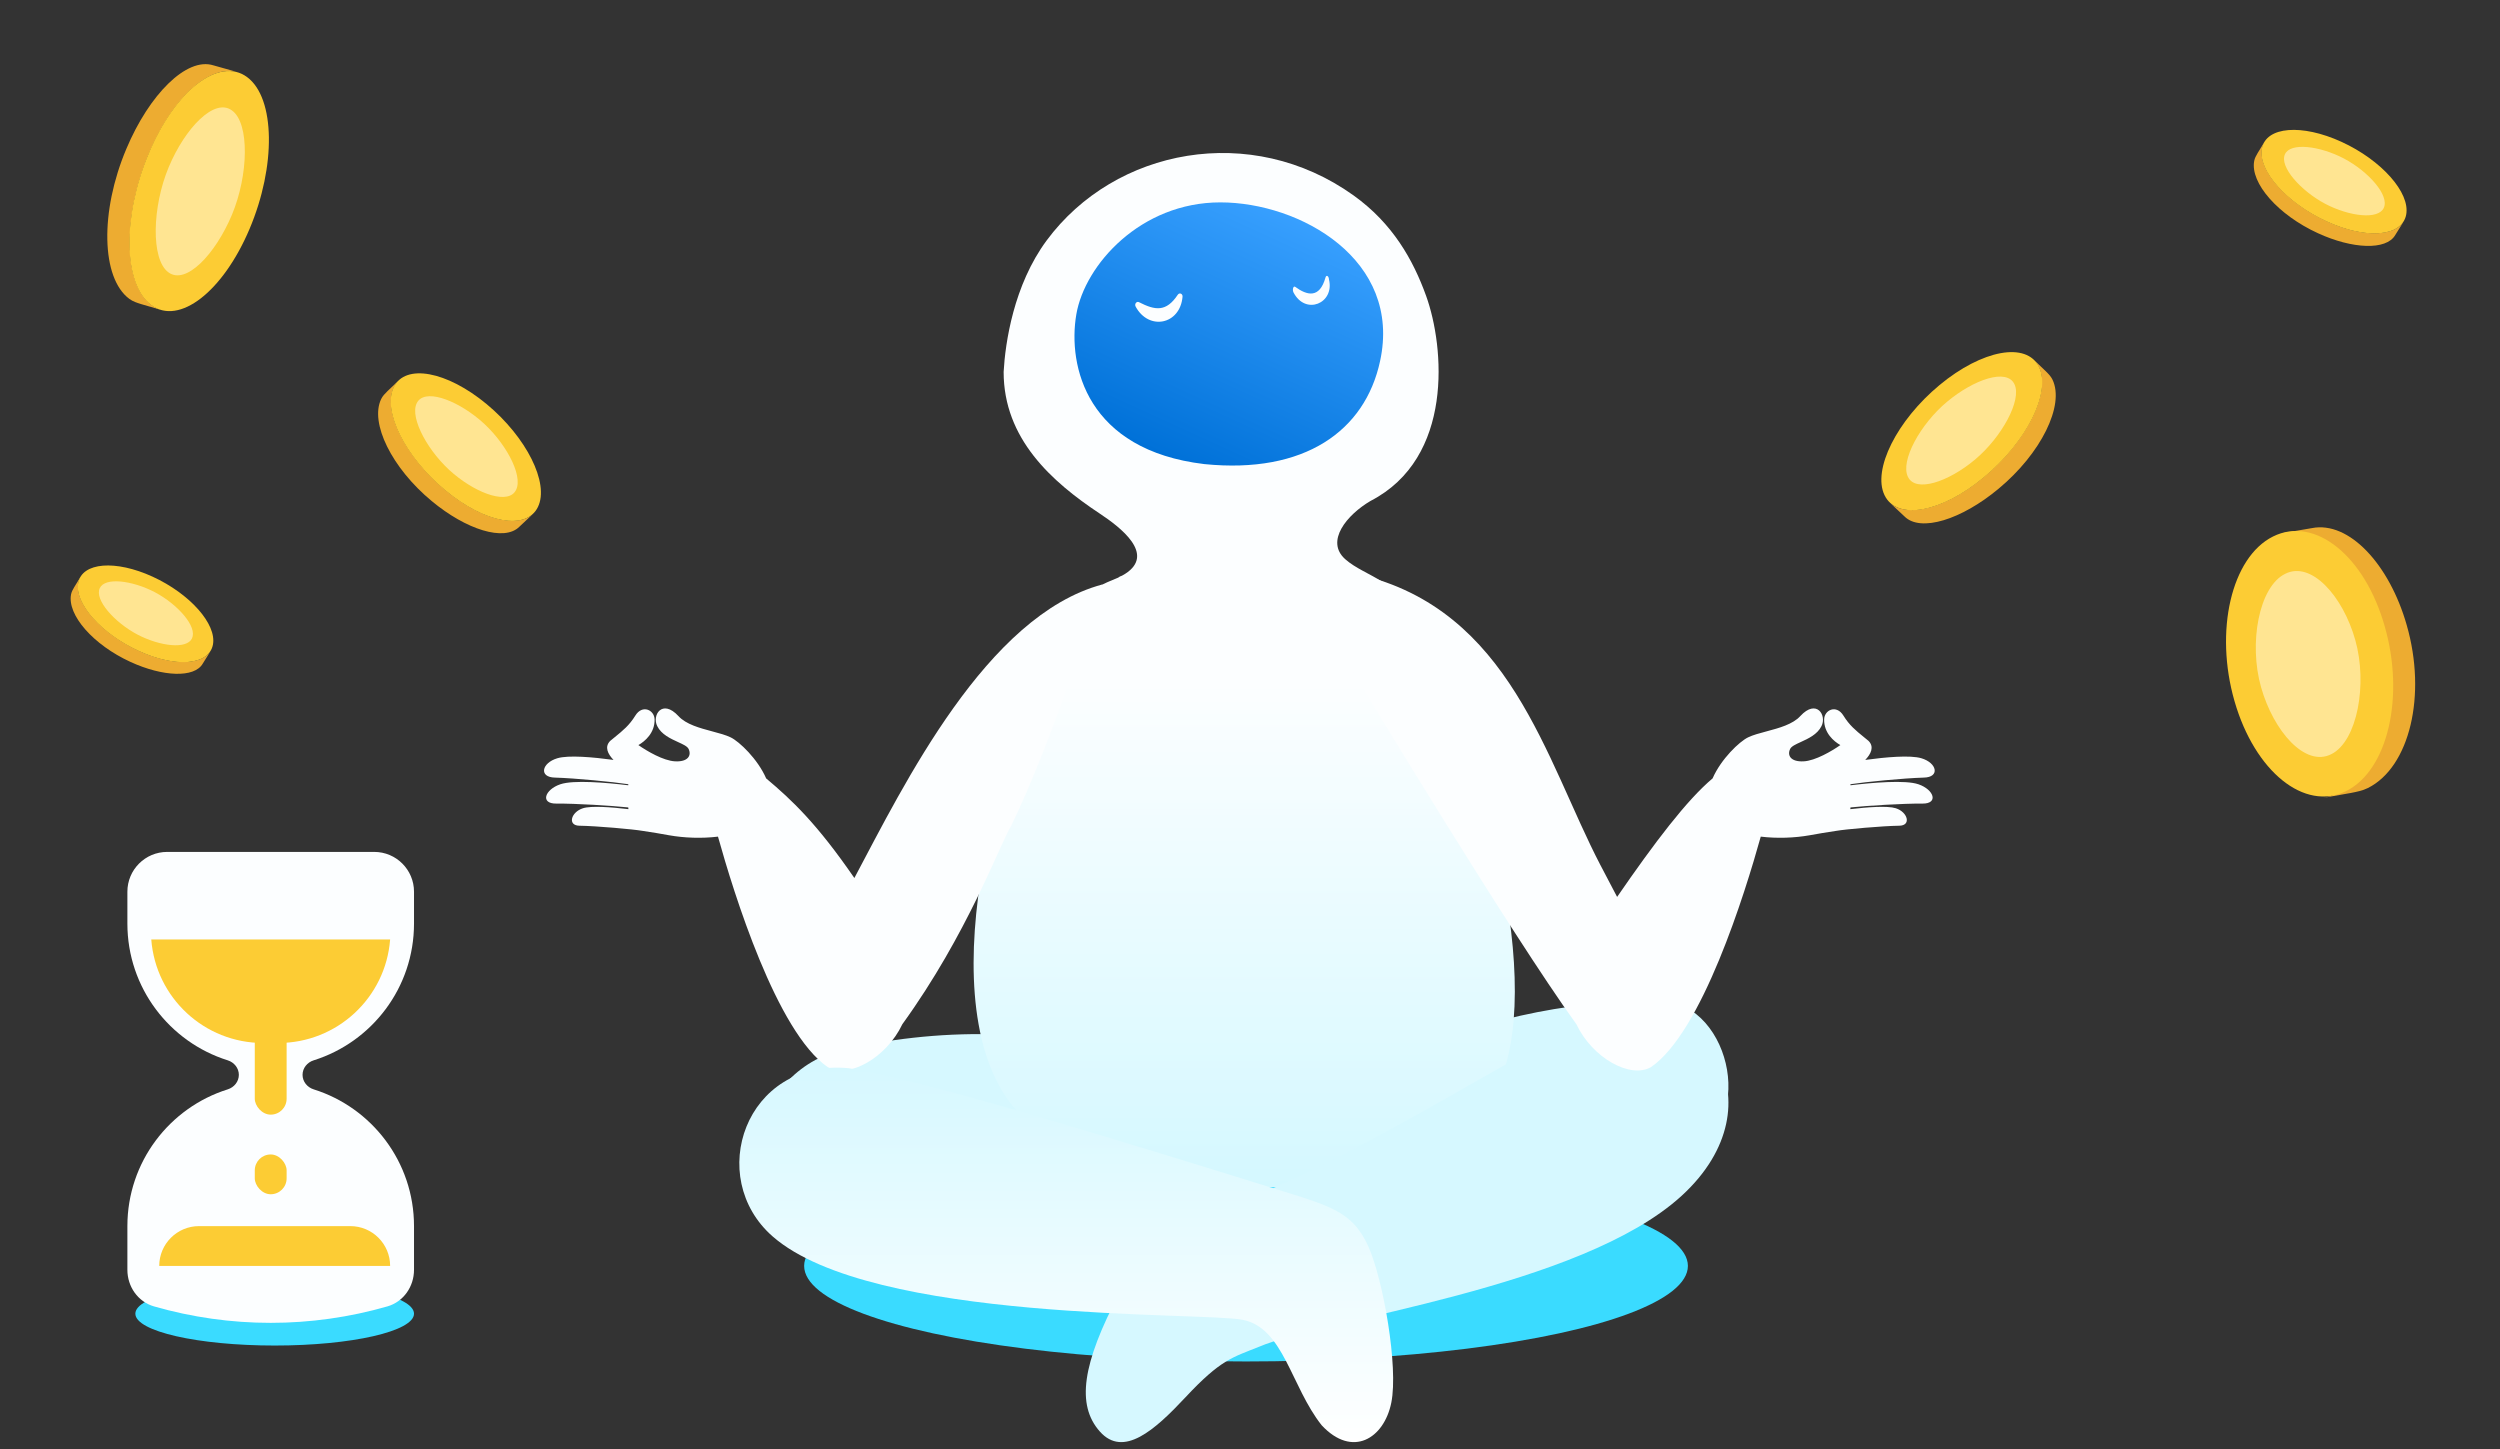 <svg width="314" height="182" viewBox="0 0 314 182" fill="none" xmlns="http://www.w3.org/2000/svg">
<rect x="0" y="0" width="314" height="182" fill="#333333" stroke="none"/>
<ellipse cx="156.5" cy="159" rx="55.5" ry="12" fill="#3ADBFF"/>
<path d="M105.502 131.952C93.768 134.784 90.276 152.929 99.578 155.768C119.224 160.771 131.362 158.986 150.829 152.784C162.464 148.816 154.945 137.487 145.034 133.497C131.595 128.804 117.236 129.12 105.502 131.952Z" fill="#D6F8FF"/>
<path d="M208.715 125.668C217.618 126.234 220.753 141.915 211.491 144.741L167.041 153.01C161.955 153.961 168.216 136.132 173.176 132.958C186.556 128.287 195.477 125.678 208.715 125.668Z" fill="#D6F8FF"/>
<path d="M138.133 64.509C132.067 60.489 126.057 55.091 126.057 46.711C126.254 43.093 127.303 35.814 131.463 30.197C140.044 18.61 157.143 15.336 170.001 24.54C174.905 28.05 177.482 32.613 179.125 37.176C181.426 43.564 182.621 57.517 172.134 62.92C169.19 64.65 166.415 67.966 168.957 70.231C171.499 72.495 176.02 72.917 177.287 78.017C177.89 80.448 179.748 84.3 181.949 88.862C188.444 102.327 195.539 133.232 184.528 140.789C172.536 150.642 149.255 152.534 131.463 142.544C115.979 133.851 123.255 101.068 130.31 87.429C132.37 83.448 134.082 80.138 134.682 78.017C135.488 75.164 136.49 74.121 140.44 72.553C140.508 72.503 140.586 72.451 140.675 72.399C140.675 72.399 140.833 72.385 141.31 72.081C145.195 69.607 140.675 66.194 138.133 64.509Z" fill="url(#paint0_linear_905_7692)"/>
<path d="M173.334 45.372C171.447 54.116 163.859 59.562 151.265 58.29C136.539 56.541 134.078 46.008 135.186 39.489C136.252 33.249 143.267 25.419 153.275 25.419C163.284 25.419 176.124 32.613 173.334 45.372Z" fill="url(#paint1_linear_905_7692)"/>
<path d="M147.93 37.016C146.459 39.238 145.068 38.977 143.055 37.952C142.752 37.8 142.457 38.189 142.638 38.512C144.289 41.56 148.225 40.795 148.528 37.263C148.557 36.883 148.139 36.712 147.93 37.016Z" fill="#FCFEFF"/>
<path d="M200.943 127.824C191.653 130.889 168.788 147.392 147.828 153.879C145.855 154.552 144.808 154.86 140.591 162.429C135.918 171.281 135.175 176.463 138.139 179.798C141.102 183.134 145.027 179.638 148.905 175.49C153.328 170.756 154.767 170.507 158.117 169.161C166.282 165.658 198.553 161.805 211.231 150.176C223.909 138.547 213.952 123.534 200.943 127.824Z" fill="#D6F8FF"/>
<path d="M166.485 34.849C165.73 37.55 164.155 37.101 162.675 36.025C162.452 35.866 162.295 36.342 162.453 36.709C163.957 39.657 167.652 38.101 166.918 35.1C166.895 34.653 166.586 34.479 166.485 34.849Z" fill="#FCFEFF"/>
<path d="M138.45 73.411C123.896 77.305 113.55 98.548 107.308 110.279C102.58 103.413 99.462 100.484 96.229 97.767C95.166 95.326 92.857 93.139 91.778 92.616C91.154 92.314 90.327 92.093 89.454 91.86C87.883 91.44 86.163 90.981 85.212 89.94C83.168 87.726 81.856 89.848 82.552 91.204C83.069 92.247 84.219 92.772 85.151 93.198C85.791 93.49 86.329 93.735 86.489 94.07C86.883 94.891 86.404 95.707 84.794 95.625C83.324 95.555 81.246 94.33 80.181 93.582C81.012 93.111 82.253 92.048 82.216 90.364C82.203 89.189 80.692 88.434 79.797 89.879C79.04 91.102 78.27 91.728 77.232 92.573C77.044 92.726 76.848 92.886 76.641 93.058C75.893 93.816 76.345 94.705 77.056 95.446C74.488 95.096 71.41 94.819 70.007 95.235C68.021 95.825 67.653 97.624 69.694 97.666C72.237 97.739 77.034 98.206 78.919 98.499C78.915 98.542 78.912 98.586 78.908 98.63C76.156 98.3 72.035 97.937 70.372 98.506C68.411 99.177 67.823 100.951 69.868 100.931C72.308 100.909 76.887 101.199 78.907 101.412C78.915 101.486 78.923 101.559 78.933 101.631C76.829 101.381 74.271 101.183 73.222 101.515C71.713 101.994 71.24 103.689 72.777 103.711C74.875 103.737 79.59 104.159 80.677 104.354C80.691 104.356 80.705 104.358 80.719 104.36C80.73 104.361 80.742 104.363 80.753 104.364C81.939 104.535 83.026 104.729 84.023 104.907C85.905 105.243 88.126 105.332 90.179 105.08C92.15 112.159 97.556 129.64 103.97 134.032C106.566 135.52 111.315 132.896 113.337 128.641C121.557 117.267 125.444 106.324 127.01 103.711C132.265 92.951 138.45 73.411 138.45 73.411Z" fill="#FCFEFF"/>
<path d="M170.655 72.14C189.722 76.589 194.11 95.407 201.009 108.649L201.01 108.649C201.745 110.06 202.445 111.404 203.11 112.653C207.838 105.787 211.868 100.484 215.101 97.767C216.163 95.326 218.472 93.139 219.552 92.616C220.175 92.314 221.002 92.093 221.876 91.86C223.446 91.44 225.166 90.981 226.118 89.94C228.161 87.726 229.473 89.847 228.778 91.204C228.26 92.246 227.111 92.772 226.179 93.197C225.539 93.49 225.001 93.735 224.84 94.07C224.446 94.891 224.925 95.707 226.535 95.625C228.006 95.554 230.084 94.329 231.149 93.582C230.317 93.111 229.076 92.048 229.113 90.363C229.126 89.189 230.637 88.434 231.532 89.878C232.29 91.102 233.06 91.728 234.098 92.573C234.285 92.726 234.482 92.885 234.689 93.057C235.437 93.816 234.985 94.704 234.274 95.446C236.842 95.096 239.92 94.818 241.323 95.235C243.308 95.825 243.677 97.624 241.636 97.666C239.093 97.739 234.295 98.206 232.411 98.499C232.414 98.542 232.418 98.586 232.422 98.63C235.174 98.299 239.295 97.937 240.957 98.505C242.918 99.176 243.506 100.951 241.462 100.931C239.022 100.909 234.443 101.199 232.422 101.412C232.415 101.485 232.406 101.559 232.397 101.631C234.5 101.381 237.058 101.182 238.108 101.515C239.616 101.993 240.09 103.689 238.553 103.71C236.454 103.736 231.74 104.159 230.652 104.353C230.638 104.356 230.624 104.358 230.611 104.359C230.599 104.361 230.588 104.363 230.576 104.364C229.39 104.535 228.304 104.729 227.306 104.907C225.424 105.243 223.204 105.332 221.15 105.08C219.18 112.159 213.774 129.64 207.36 134.032C204.764 135.52 200.014 132.896 197.993 128.641C189.772 117.267 171.437 86.866 169.87 84.252C164.615 73.493 164.715 68.714 170.655 72.14Z" fill="#FCFEFF"/>
<path d="M106.542 134.16C115.986 135.61 140.895 143.327 161.792 149.824C167.605 151.628 170.088 152.539 171.906 156.651C173.724 160.762 175.656 171.684 174.747 176.181C173.838 180.678 169.864 183.163 165.997 179.008C162.133 174.125 161.224 166.801 156.11 165.773C150.996 164.745 109.532 166.201 97.054 155.304C88.559 147.881 93.589 132.996 106.542 134.16Z" fill="url(#paint2_linear_905_7692)"/>
<path d="M237.497 63.261L239.206 64.867C241.226 66.887 246.37 65.257 251.005 61.398C256.358 56.962 259.347 50.895 257.792 47.682C257.594 47.27 257.291 46.969 256.946 46.624L255.412 45.16C255.723 45.471 255.837 45.653 256.08 46.091C257.635 49.305 254.5 55.505 249.147 59.941C244.512 63.8 239.73 65.058 237.497 63.261Z" fill="#EDAC31"/>
<path d="M243.61 48.36C238.257 52.796 235.144 58.987 236.699 62.201C238.253 65.414 243.835 64.417 249.195 59.938C254.548 55.501 257.661 49.311 256.106 46.097C254.552 42.883 248.963 43.923 243.61 48.36Z" fill="#FCCC34"/>
<path d="M244.547 50.463C241.196 53.261 238.639 57.903 239.643 59.901C240.605 61.901 244.688 60.541 248.039 57.743C251.39 54.945 253.977 50.259 253.016 48.259C252.061 46.218 247.899 47.665 244.547 50.463Z" fill="#FFE592"/>
<path d="M66.824 64.663L65.228 66.162C63.342 68.049 58.54 66.527 54.212 62.924C49.214 58.782 46.423 53.117 47.875 50.117C48.06 49.732 48.343 49.452 48.665 49.13L50.097 47.763C49.807 48.053 49.7 48.223 49.473 48.632C48.022 51.632 50.948 57.421 55.946 61.564C60.274 65.167 64.739 66.341 66.824 64.663Z" fill="#EDAC31"/>
<path d="M61.114 50.751C66.112 54.893 69.018 60.673 67.567 63.673C66.116 66.674 60.904 65.742 55.899 61.561C50.901 57.418 47.995 51.638 49.447 48.638C50.898 45.637 56.116 46.608 61.114 50.751Z" fill="#FCCC34"/>
<path d="M60.239 52.717C63.368 55.33 65.757 59.664 64.818 61.529C63.92 63.396 60.108 62.127 56.98 59.514C53.85 56.902 51.435 52.527 52.333 50.66C53.224 48.754 57.11 50.105 60.239 52.717Z" fill="#FFE592"/>
<path d="M301.824 27.942L300.847 29.517C299.717 31.473 295.453 31.282 291.121 29.286C286.124 26.997 282.599 22.979 283.129 20.207C283.196 19.852 283.367 19.561 283.559 19.227L284.432 17.796C284.259 18.097 284.208 18.259 284.112 18.643C283.582 21.414 287.245 25.504 292.243 27.794C296.575 29.79 300.486 29.77 301.824 27.942Z" fill="#EDAC31"/>
<path d="M294.103 17.82C299.101 20.11 302.746 24.198 302.215 26.969C301.685 29.74 297.216 30.122 292.204 27.801C287.206 25.511 283.561 21.424 284.091 18.653C284.621 15.882 289.105 15.531 294.103 17.82Z" fill="#FCCC34"/>
<path d="M293.818 19.622C296.951 21.071 299.855 24.09 299.496 25.82C299.17 27.544 295.773 27.342 292.64 25.893C289.506 24.444 286.571 21.397 286.896 19.674C287.208 17.921 290.685 18.172 293.818 19.622Z" fill="#FFE592"/>
<path d="M26.379 81.881L25.466 83.352C24.411 85.177 20.43 85 16.386 83.136C11.719 80.998 8.428 77.247 8.924 74.659C8.986 74.328 9.145 74.056 9.325 73.745L10.14 72.407C9.978 72.689 9.931 72.84 9.841 73.199C9.346 75.786 12.767 79.605 17.433 81.743C21.477 83.606 25.129 83.588 26.379 81.881Z" fill="#EDAC31"/>
<path d="M19.169 72.431C23.836 74.569 27.239 78.385 26.744 80.972C26.249 83.559 22.076 83.916 17.396 81.749C12.73 79.612 9.327 75.795 9.822 73.208C10.317 70.621 14.503 70.293 19.169 72.431Z" fill="#FCCC34"/>
<path d="M18.904 74.112C21.829 75.465 24.541 78.284 24.205 79.9C23.901 81.509 20.729 81.321 17.803 79.968C14.878 78.615 12.137 75.77 12.441 74.161C12.732 72.524 15.978 72.759 18.904 74.112Z" fill="#FFE592"/>
<path d="M286.541 66.986L290.375 66.331C295.029 65.415 300.102 70.86 302.284 78.511C304.823 87.324 302.649 96.365 297.408 98.975C296.738 99.31 296.042 99.444 295.248 99.6L291.783 100.215C292.5 100.074 292.831 99.945 293.586 99.611C298.827 97.002 300.944 87.706 298.405 78.893C296.223 71.242 291.249 66.475 286.541 66.986Z" fill="#EDAC31"/>
<path d="M280.657 88.074C278.118 79.261 280.254 69.991 285.495 67.382C290.736 64.773 297.014 69.797 299.519 78.663C302.058 87.476 299.922 96.746 294.681 99.356C289.44 101.965 283.196 96.887 280.657 88.074Z" fill="#FCCC34"/>
<path d="M283.987 86.306C282.418 80.765 283.728 73.658 287.037 72.063C290.291 70.435 294.251 74.833 295.82 80.374C297.389 85.915 296.074 93.093 292.82 94.72C289.534 96.4 285.556 91.847 283.987 86.306Z" fill="#FFE592"/>
<path d="M29.577 8.987L26.797 8.206C23.442 7.148 18.745 11.851 15.868 18.699C12.536 26.585 12.713 34.907 16.236 37.533C16.687 37.87 17.189 38.026 17.761 38.206L20.27 38.933C19.753 38.77 19.525 38.637 19.011 38.297C15.487 35.671 15.393 27.12 18.726 19.234C21.603 12.386 26.116 8.295 29.577 8.987Z" fill="#EDAC31"/>
<path d="M31.353 28.734C34.686 20.848 34.574 12.32 31.05 9.694C27.527 7.069 21.991 11.331 18.675 19.267C15.342 27.154 15.454 35.682 18.978 38.307C22.501 40.933 28.02 36.621 31.353 28.734Z" fill="#FCCC34"/>
<path d="M29.135 26.968C31.21 22.008 31.37 15.486 29.138 13.876C26.951 12.239 23.261 16.044 21.186 21.004C19.111 25.963 18.943 32.55 21.129 34.187C23.332 35.873 27.06 31.927 29.135 26.968Z" fill="#FFE592"/>
<ellipse cx="34.5" cy="165" rx="17.5" ry="4" fill="#3ADBFF"/>
<path fill-rule="evenodd" clip-rule="evenodd" d="M16 112C16 109.239 18.239 107 21 107H47C49.761 107 52 109.239 52 112V116C52 124.061 46.701 130.885 39.396 133.177C38.589 133.43 38 134.154 38 135C38 135.846 38.589 136.57 39.396 136.823C46.701 139.115 52 145.939 52 154V159.49C52 161.596 50.685 163.499 48.661 164.082C39.083 166.84 28.917 166.84 19.339 164.082C17.314 163.499 16 161.596 16 159.49V154C16 145.939 21.299 139.115 28.604 136.823C29.411 136.57 30 135.846 30 135C30 134.154 29.411 133.43 28.604 133.177C21.299 130.885 16 124.061 16 116V112Z" fill="#FCFEFF"/>
<path d="M19 118H49C48.436 125.336 42.319 131 34.962 131H33.038C25.681 131 19.564 125.336 19 118Z" fill="#FCCC34"/>
<path d="M49 159L20 159C20 156.239 22.239 154 25 154L44 154C46.761 154 49 156.239 49 159Z" fill="#FCCC34"/>
<rect x="32" y="125" width="4" height="15" rx="2" fill="#FCCC34"/>
<rect x="32" y="145" width="4" height="5" rx="2" fill="#FCCC34"/>
<defs>
<linearGradient id="paint0_linear_905_7692" x1="156.274" y1="19.217" x2="156.274" y2="149.17" gradientUnits="userSpaceOnUse">
<stop stop-color="#FCFEFF"/>
<stop offset="0.512" stop-color="#FCFEFF"/>
<stop offset="1" stop-color="#D4F8FF"/>
</linearGradient>
<linearGradient id="paint1_linear_905_7692" x1="164.669" y1="27.736" x2="150.323" y2="59.07" gradientUnits="userSpaceOnUse">
<stop stop-color="#38A0FF"/>
<stop offset="1" stop-color="#0071D8"/>
</linearGradient>
<linearGradient id="paint2_linear_905_7692" x1="133.919" y1="134.095" x2="133.919" y2="181.129" gradientUnits="userSpaceOnUse">
<stop stop-color="#D6F8FF"/>
<stop offset="1" stop-color="white"/>
</linearGradient>
</defs>
</svg>
